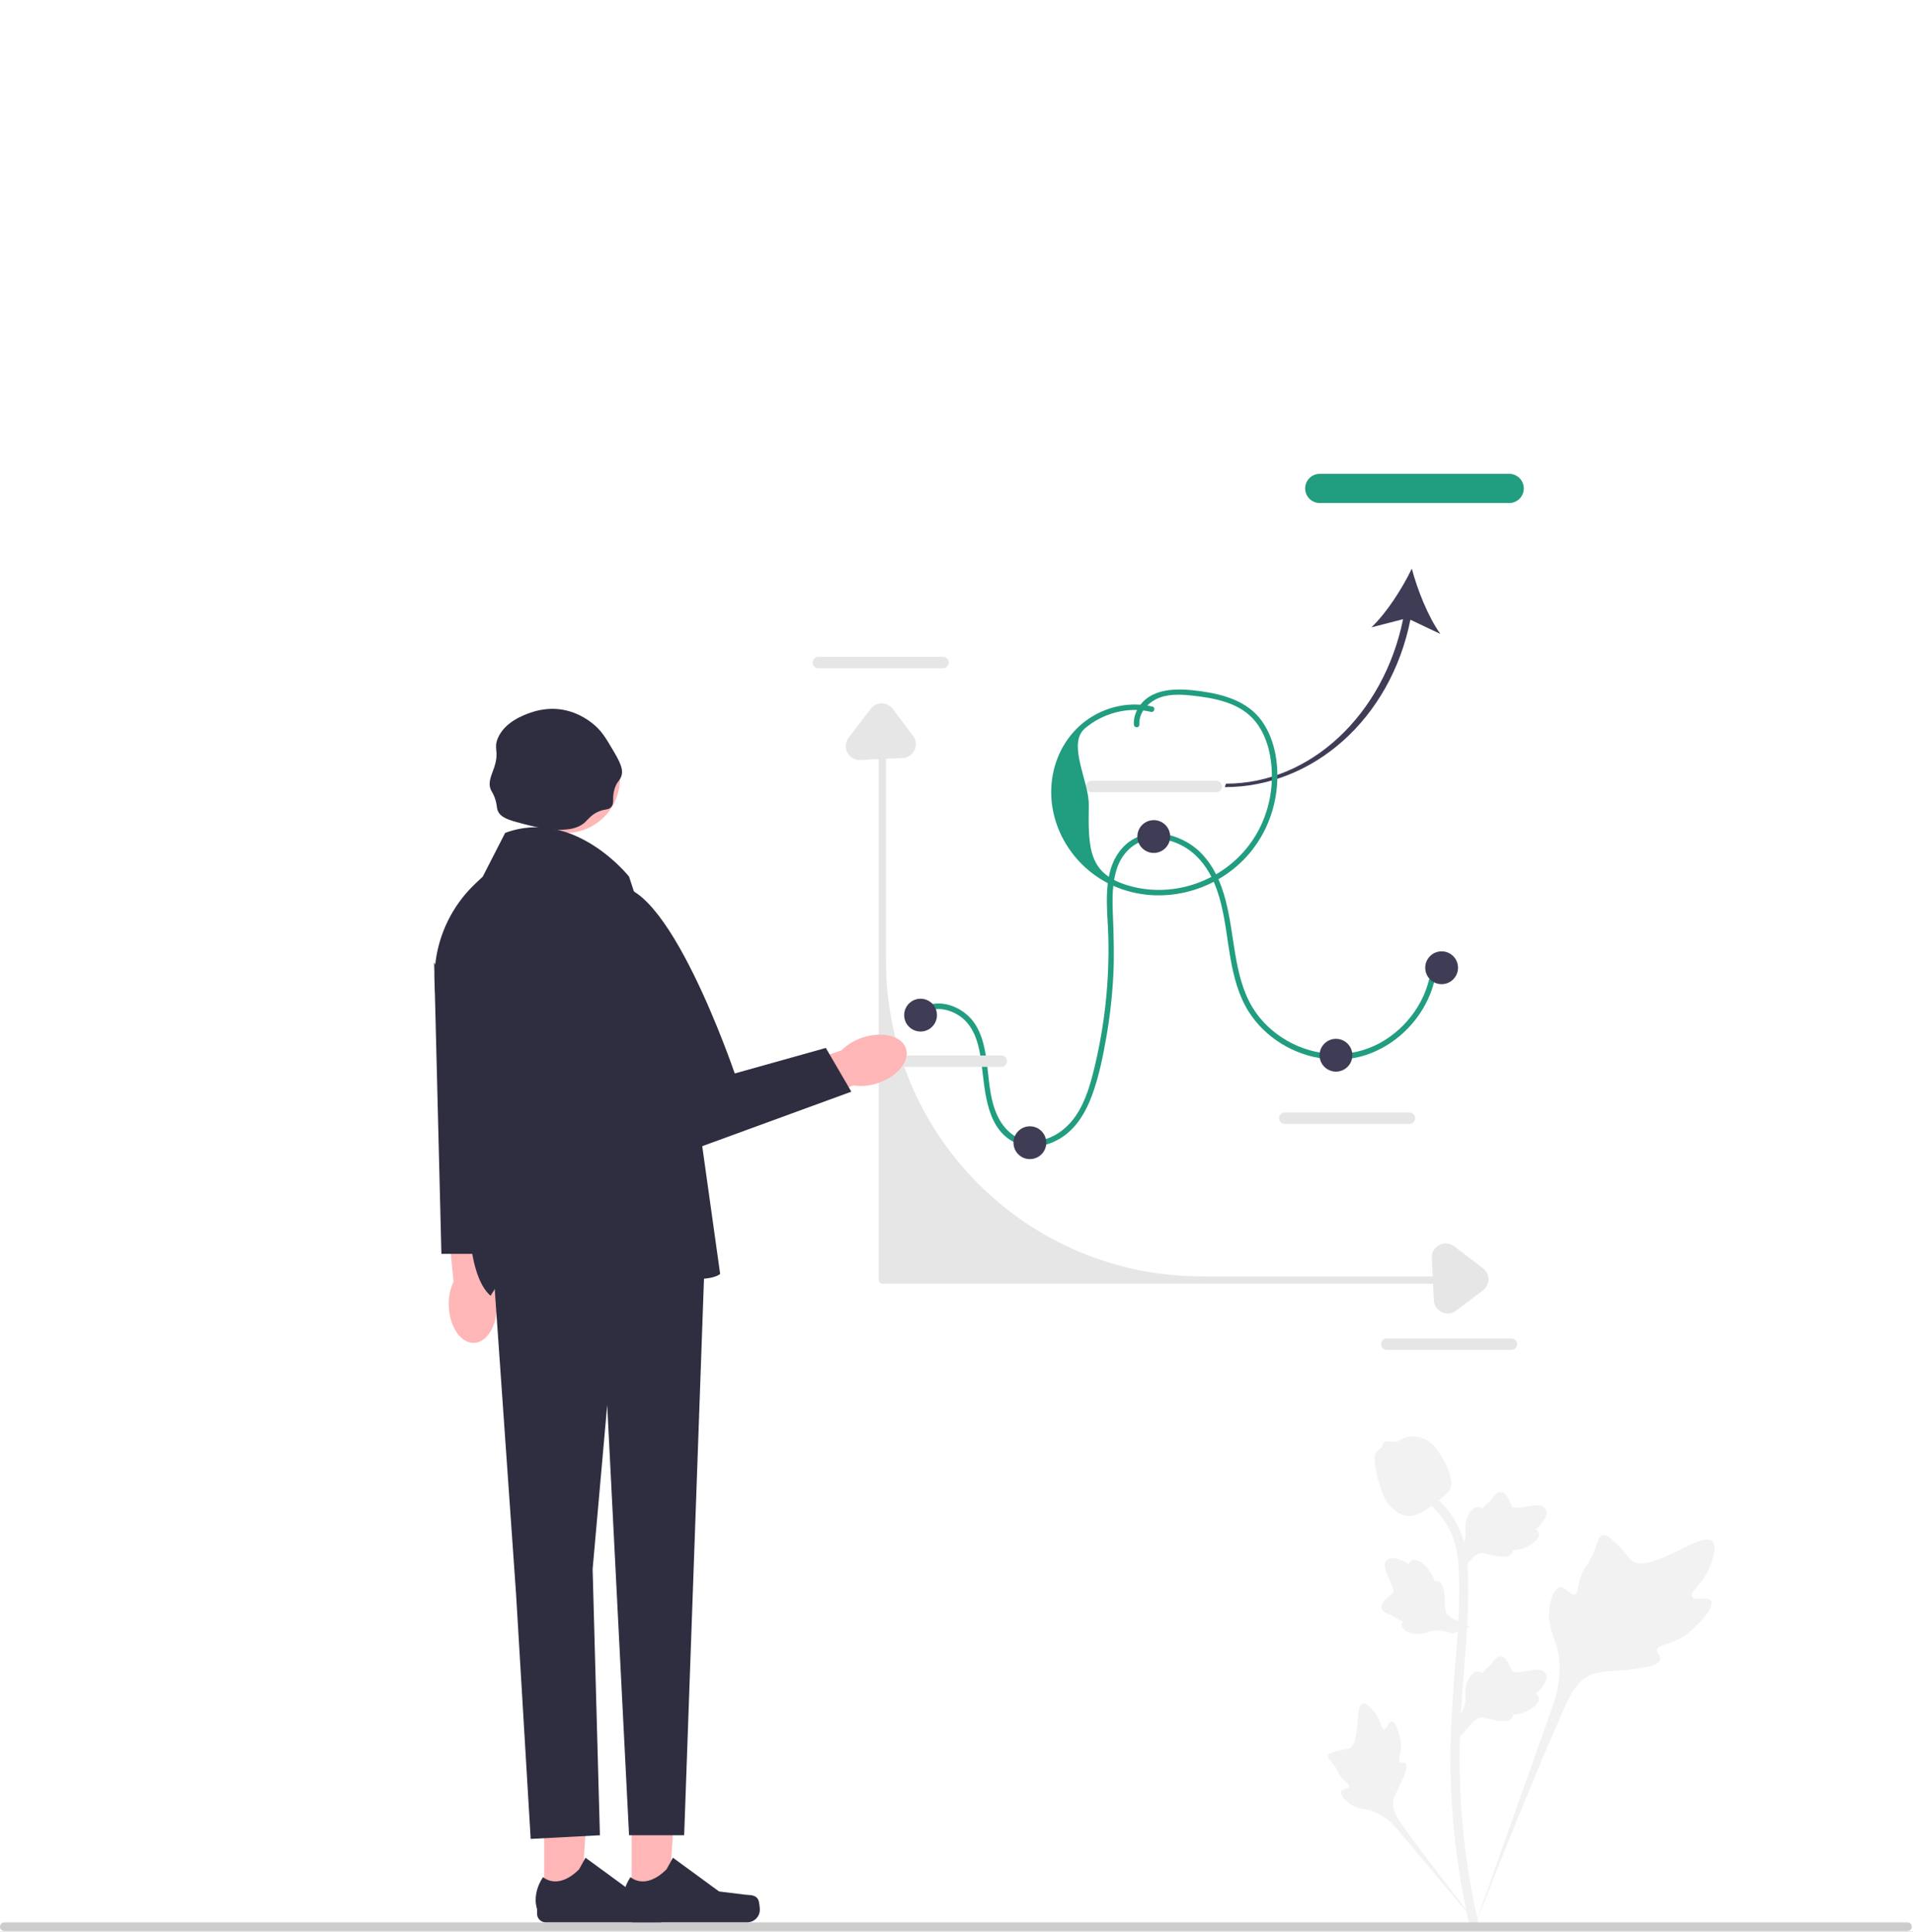 <svg width="525" height="530" viewBox="0 0 525 530" fill="none" xmlns="http://www.w3.org/2000/svg">
<rect x="0" y="0" width="525" height="530" fill="#808080" stroke="none"/>
<g clip-path="url(#clip0_3_14)">
<rect width="525" height="530" fill="white"/>
<g clip-path="url(#clip1_3_14)">
<path d="M252.766 278.861C255.635 275.7 260.375 276.624 263.528 278.855C267.587 281.726 268.747 286.97 269.346 291.619C270.36 299.488 270.66 310.612 279.583 313.902C283.706 315.421 288.425 314.166 291.908 311.698C295.711 309.002 298.084 304.856 299.673 300.558C301.597 295.354 302.711 289.788 303.655 284.335C304.62 278.759 305.253 273.122 305.537 267.47C305.815 261.94 305.634 256.446 305.414 250.92C305.243 246.605 305.177 242.075 306.635 237.949C308.107 233.782 311.529 230.612 316.029 230.194C320.397 229.788 324.896 231.63 328.056 234.603C335.639 241.736 335.996 253.381 337.691 262.945C338.581 267.97 339.883 273.054 342.611 277.426C344.856 281.022 347.974 284.036 351.567 286.272C358.812 290.783 368.045 292.099 376.085 289C383.935 285.975 390.253 279.361 392.987 271.411C393.663 269.448 394.08 267.42 394.291 265.357C394.39 264.397 392.889 264.404 392.791 265.357C391.892 274.126 386.263 282.068 378.549 286.227C370.612 290.507 361 289.964 353.245 285.527C349.433 283.346 346.116 280.269 343.812 276.517C341.017 271.967 339.821 266.664 338.95 261.456C337.378 252.051 336.664 241.253 329.616 234.032C324.149 228.432 314.09 226.184 308.215 232.422C302.165 238.845 303.979 249.192 304.172 257.166C304.455 268.844 303.251 280.549 300.582 291.921C299.42 296.871 298.084 301.976 295.168 306.221C292.504 310.1 288.149 313.107 283.299 313.059C278.463 313.011 275.065 309.457 273.348 305.219C271.537 300.748 271.418 295.92 270.792 291.201C270.216 286.869 269.168 282.075 265.919 278.904C263.393 276.439 259.645 274.852 256.089 275.419C254.381 275.692 252.866 276.522 251.705 277.8C251.057 278.514 252.115 279.578 252.766 278.861H252.766Z" fill="#219D7F"/>
<path d="M469.54 439.225C468.696 437.802 465.043 439.326 464.372 438.034C463.703 436.747 467.096 434.785 469.035 430.304C469.385 429.496 471.588 424.404 469.957 422.833C466.865 419.854 452.717 432.145 447.766 428.123C446.68 427.24 445.92 425.478 442.632 422.617C441.324 421.479 440.532 420.965 439.767 421.156C438.681 421.428 438.594 422.881 437.43 425.74C435.683 430.028 434.649 429.769 433.631 433.189C432.876 435.728 433.048 437.205 432.159 437.492C430.901 437.899 429.743 435.206 428.148 435.447C426.521 435.693 425.537 438.829 425.227 441.177C424.643 445.583 426.262 448.491 427.158 451.548C428.133 454.87 428.711 459.923 426.461 467.075L404.183 529.842C409.102 516.962 423.342 481.656 429.326 468.536C431.053 464.749 432.96 460.907 436.877 459.391C440.647 457.931 445.825 458.803 452.427 457.212C453.198 457.027 455.337 456.482 455.607 455.224C455.829 454.183 454.571 453.603 454.764 452.628C455.024 451.321 457.498 451.305 460.54 449.797C462.684 448.734 464.02 447.47 465.169 446.382C465.515 446.054 470.664 441.12 469.54 439.225H469.54H469.54Z" fill="#F2F2F2"/>
<path d="M381.895 472.268C380.953 472.272 380.647 474.504 379.819 474.461C378.994 474.418 379.01 472.186 377.371 469.942C377.075 469.537 375.211 466.986 373.969 467.334C371.616 467.992 373.566 478.482 370.163 479.751C369.417 480.03 368.333 479.894 365.98 480.683C365.044 480.996 364.563 481.236 364.436 481.667C364.256 482.279 364.944 482.741 366.011 484.137C367.612 486.232 367.186 486.664 368.572 488.151C369.6 489.254 370.374 489.595 370.259 490.115C370.095 490.85 368.439 490.641 368.098 491.493C367.749 492.363 369.004 493.751 370.067 494.581C372.061 496.138 373.955 496.183 375.714 496.625C377.626 497.105 380.273 498.279 383.134 501.447L407.512 530.491C402.61 524.361 389.391 507.185 384.678 500.463C383.317 498.522 381.982 496.477 382.368 494.118C382.739 491.846 384.661 489.556 385.785 485.857C385.917 485.425 386.267 484.218 385.727 483.723C385.28 483.313 384.632 483.763 384.21 483.387C383.643 482.883 384.349 481.664 384.487 479.736C384.584 478.377 384.348 477.356 384.146 476.478C384.085 476.214 383.149 472.263 381.895 472.268V472.268V472.268Z" fill="#F2F2F2"/>
<path d="M400.694 476.488L400.127 471.42L400.386 471.036C401.586 469.259 402.198 467.524 402.206 465.877C402.207 465.615 402.195 465.353 402.182 465.087C402.133 464.029 402.072 462.715 402.757 461.183C403.142 460.329 404.221 458.352 405.843 458.597C406.28 458.658 406.611 458.858 406.861 459.093C406.898 459.035 406.936 458.976 406.976 458.912C407.482 458.141 407.882 457.811 408.267 457.493C408.563 457.248 408.869 456.996 409.349 456.399C409.559 456.137 409.723 455.907 409.862 455.714C410.281 455.129 410.83 454.431 411.796 454.444C412.829 454.493 413.37 455.347 413.728 455.912C414.368 456.92 414.658 457.647 414.85 458.129C414.92 458.305 415 458.504 415.04 458.565C415.373 459.054 418.078 458.597 419.097 458.43C421.387 458.048 423.368 457.718 424.184 459.162C424.769 460.195 424.335 461.56 422.854 463.329C422.393 463.88 421.902 464.299 421.466 464.627C421.827 464.842 422.15 465.172 422.281 465.691C422.59 466.92 421.534 468.15 419.144 469.355C418.551 469.656 417.751 470.057 416.632 470.25C416.105 470.341 415.63 470.363 415.224 470.375C415.215 470.61 415.16 470.864 415.017 471.126C414.597 471.897 413.723 472.264 412.407 472.176C410.958 472.1 409.765 471.824 408.713 471.581C407.794 471.371 407.002 471.192 406.381 471.234C405.228 471.327 404.34 472.25 403.297 473.446L400.694 476.488H400.694V476.488Z" fill="#F2F2F2"/>
<path d="M403.328 446.312L398.57 448.147L398.132 447.993C396.109 447.283 394.276 447.131 392.681 447.542C392.427 447.607 392.177 447.685 391.922 447.765C390.912 448.08 389.656 448.473 388.001 448.199C387.077 448.044 384.891 447.501 384.716 445.87C384.664 445.432 384.774 445.061 384.938 444.759C384.872 444.738 384.805 444.717 384.734 444.694C383.86 444.4 383.439 444.097 383.033 443.805C382.721 443.581 382.4 443.349 381.701 443.036C381.394 442.899 381.13 442.799 380.908 442.714C380.236 442.457 379.422 442.103 379.189 441.165C378.974 440.154 379.663 439.414 380.119 438.924C380.932 438.049 381.561 437.584 381.979 437.276C382.132 437.164 382.303 437.037 382.352 436.982C382.741 436.536 381.612 434.035 381.193 433.091C380.243 430.974 379.421 429.141 380.611 427.986C381.461 427.158 382.892 427.232 384.979 428.215C385.629 428.522 386.158 428.89 386.586 429.228C386.703 428.825 386.94 428.428 387.409 428.17C388.519 427.56 389.977 428.269 391.748 430.276C392.19 430.773 392.781 431.444 393.252 432.478C393.473 432.965 393.615 433.419 393.73 433.809C393.959 433.758 394.219 433.746 394.509 433.818C395.361 434.029 395.938 434.781 396.186 436.077C396.481 437.497 396.516 438.721 396.548 439.801C396.578 440.743 396.606 441.554 396.804 442.145C397.186 443.236 398.304 443.861 399.726 444.566L403.328 446.312H403.328V446.312Z" fill="#F2F2F2"/>
<path d="M400.694 431.381L400.127 426.313L400.386 425.929C401.586 424.152 402.198 422.417 402.206 420.77C402.207 420.508 402.195 420.246 402.182 419.98C402.133 418.922 402.072 417.608 402.757 416.076C403.142 415.222 404.221 413.245 405.843 413.49C406.28 413.551 406.611 413.751 406.861 413.986C406.898 413.928 406.936 413.869 406.976 413.805C407.482 413.034 407.882 412.704 408.267 412.386C408.563 412.141 408.869 411.889 409.349 411.292C409.559 411.03 409.723 410.8 409.862 410.607C410.281 410.022 410.83 409.324 411.796 409.337C412.829 409.386 413.37 410.24 413.728 410.805C414.368 411.813 414.658 412.54 414.85 413.022C414.92 413.198 415 413.397 415.04 413.458C415.373 413.947 418.078 413.49 419.097 413.323C421.387 412.941 423.368 412.611 424.184 414.055C424.769 415.088 424.335 416.453 422.854 418.223C422.393 418.773 421.902 419.192 421.466 419.52C421.827 419.735 422.15 420.065 422.281 420.584C422.59 421.813 421.534 423.044 419.144 424.248C418.551 424.549 417.751 424.95 416.632 425.143C416.105 425.234 415.63 425.256 415.224 425.268C415.215 425.503 415.16 425.758 415.017 426.019C414.597 426.79 413.723 427.157 412.407 427.069C410.958 426.993 409.765 426.717 408.713 426.475C407.794 426.264 407.002 426.085 406.381 426.127C405.228 426.22 404.34 427.143 403.297 428.339L400.694 431.381H400.694V431.381Z" fill="#F2F2F2"/>
<path d="M405.88 529.759L404.818 529.093L404.561 527.867L404.818 529.093L403.58 529.235C403.56 529.12 403.493 528.856 403.391 528.442C402.837 526.176 401.147 519.28 399.738 508.419C398.754 500.838 398.197 493.043 398.082 485.249C397.967 477.443 398.337 471.533 398.633 466.783C398.857 463.2 399.128 459.788 399.395 456.465C400.105 447.587 400.774 439.2 400.276 429.915C400.166 427.843 399.935 423.528 397.414 418.937C395.952 416.275 393.938 413.911 391.427 411.914L392.988 409.951C395.76 412.158 397.988 414.777 399.612 417.733C402.406 422.823 402.658 427.524 402.779 429.783C403.286 439.232 402.609 447.699 401.892 456.663C401.628 459.974 401.356 463.371 401.134 466.939C400.84 471.645 400.474 477.504 400.588 485.21C400.701 492.911 401.251 500.61 402.221 508.096C403.614 518.82 405.279 525.613 405.826 527.845C406.117 529.037 406.179 529.287 405.88 529.759V529.759L405.88 529.759Z" fill="#F2F2F2"/>
<path d="M386.831 415.895C386.728 415.895 386.624 415.893 386.519 415.885C384.385 415.77 382.409 414.493 380.645 412.09C379.817 410.959 379.394 409.67 378.55 407.098C378.419 406.701 377.783 404.69 377.396 401.922C377.143 400.113 377.174 399.357 377.533 398.689C377.931 397.945 378.574 397.426 379.299 397.076C379.267 396.836 379.292 396.589 379.396 396.337C379.824 395.292 380.959 395.429 381.573 395.495C381.884 395.535 382.272 395.586 382.69 395.564C383.349 395.532 383.702 395.336 384.238 395.043C384.751 394.761 385.388 394.411 386.334 394.218C388.199 393.829 389.762 394.357 390.277 394.531C392.987 395.434 394.323 397.541 395.87 399.981C396.178 400.47 397.237 402.252 397.935 404.694C398.439 406.456 398.368 407.239 398.217 407.822C397.908 409.019 397.18 409.704 395.331 411.216C393.401 412.8 392.432 413.592 391.599 414.075C389.663 415.193 388.446 415.895 386.831 415.895V415.895V415.895Z" fill="#F2F2F2"/>
<path d="M333.81 217.335H299.59C298.727 217.335 298.025 216.633 298.025 215.771C298.025 214.908 298.727 214.206 299.59 214.206H333.81C334.673 214.206 335.375 214.908 335.375 215.771C335.375 216.633 334.673 217.335 333.81 217.335V217.335Z" fill="#E6E6E6"/>
<path d="M386.81 308.335H352.59C351.727 308.335 351.025 307.633 351.025 306.771C351.025 305.908 351.727 305.206 352.59 305.206H386.81C387.673 305.206 388.375 305.908 388.375 306.771C388.375 307.633 387.673 308.335 386.81 308.335V308.335Z" fill="#E6E6E6"/>
<path d="M414.81 370.335H380.59C379.727 370.335 379.025 369.633 379.025 368.771C379.025 367.908 379.727 367.206 380.59 367.206H414.81C415.673 367.206 416.375 367.908 416.375 368.771C416.375 369.633 415.673 370.335 414.81 370.335V370.335Z" fill="#E6E6E6"/>
<path d="M258.81 183.335H224.59C223.727 183.335 223.025 182.633 223.025 181.771C223.025 180.908 223.727 180.206 224.59 180.206H258.81C259.673 180.206 260.375 180.908 260.375 181.771C260.375 182.633 259.673 183.335 258.81 183.335V183.335Z" fill="#E6E6E6"/>
<path d="M0 528.594C0 529.254 0.53 529.784 1.19 529.784H523.48C524.14 529.784 524.67 529.254 524.67 528.594C524.67 527.934 524.14 527.404 523.48 527.404H1.19C0.53 527.404 0 527.934 0 528.594Z" fill="#CCCCCC"/>
<path d="M397.248 352.18H242.148C241.596 352.18 241.148 351.732 241.148 351.18V203.18C241.148 202.627 241.596 202.18 242.148 202.18C242.7 202.18 243.148 202.627 243.148 203.18V263.568C243.148 311.402 281.925 350.18 329.76 350.18H397.248C397.8 350.18 398.248 350.627 398.248 351.18C398.248 351.732 397.8 352.18 397.248 352.18H397.248Z" fill="#E6E6E6"/>
<path d="M274.81 292.699H240.59C239.727 292.699 239.025 291.997 239.025 291.134C239.025 290.272 239.727 289.57 240.59 289.57H274.81C275.673 289.57 276.375 290.272 276.375 291.134C276.375 291.997 275.673 292.699 274.81 292.699V292.699Z" fill="#E6E6E6"/>
<path d="M240.88 297.152C246.307 295.359 249.781 291.106 248.64 287.652C247.499 284.199 242.175 282.853 236.746 284.646C234.568 285.333 232.585 286.532 230.965 288.142L208.066 296.026L211.995 306.693L234.152 297.788C236.413 298.116 238.72 297.898 240.88 297.152V297.152Z" fill="#FFB6B6"/>
<path d="M123.167 358.289C123.352 364.001 126.45 368.536 130.085 368.418C133.721 368.299 136.517 363.573 136.331 357.858C136.288 355.574 135.698 353.334 134.612 351.325L133.521 327.131L122.179 327.885L124.458 351.656C123.504 353.732 123.062 356.007 123.167 358.289L123.167 358.289Z" fill="#FFB6B6"/>
<path d="M149.354 521.311L159.478 521.31L162.072 482L149.351 482.26L149.354 521.311Z" fill="#FFB6B6"/>
<path d="M184.041 521.082C184.356 521.613 184.523 523.326 184.523 523.944C184.523 525.841 182.984 527.38 181.086 527.38H149.732C148.438 527.38 147.388 526.33 147.388 525.036V523.73C147.388 523.73 145.837 519.807 149.03 514.971C149.03 514.971 152.999 518.758 158.93 512.827L160.679 509.659L173.338 518.917L180.355 519.781C181.89 519.97 183.251 519.752 184.041 521.082H184.041V521.082Z" fill="#2F2E41"/>
<path d="M173.354 521.311L183.478 521.31L186.072 482L173.351 482.26L173.354 521.311Z" fill="#FFB6B6"/>
<path d="M208.041 521.082C208.356 521.613 208.523 523.326 208.523 523.944C208.523 525.841 206.984 527.38 205.086 527.38H173.732C172.438 527.38 171.388 526.33 171.388 525.036V523.73C171.388 523.73 169.837 519.807 173.03 514.971C173.03 514.971 176.999 518.758 182.93 512.827L184.679 509.659L197.338 518.917L204.355 519.781C205.89 519.97 207.251 519.752 208.041 521.082H208.041V521.082Z" fill="#2F2E41"/>
<path d="M155.245 228.515C163.47 228.515 170.138 221.847 170.138 213.622C170.138 205.396 163.47 198.728 155.245 198.728C147.02 198.728 140.352 205.396 140.352 213.622C140.352 221.847 147.02 228.515 155.245 228.515Z" fill="#FFB6B6"/>
<path d="M134.638 337.5L141.638 437.5L145.638 504.5L164.638 503.5L162.638 430.5L166.638 385.5L172.638 503.5H187.76L193.638 338.5L161.138 334L134.638 337.5Z" fill="#2F2E41"/>
<path d="M160.638 225.5C156.402 229.578 146.613 226.874 141.638 225.5C138.9 224.744 137.247 223.964 136.638 222.5C136.215 221.482 136.455 220.517 135.638 218.5C135.16 217.319 134.907 217.23 134.638 216.5C133.889 214.464 134.93 212.65 135.638 210.5C137.116 206.015 135.352 205.511 136.638 202.5C138.573 197.973 143.834 196.131 145.638 195.5C149.006 194.321 151.815 194.446 152.638 194.5C157.914 194.847 161.441 197.554 162.638 198.5C165.066 200.417 166.257 202.445 168.638 206.5C170.711 210.029 170.862 211.383 170.638 212.5C170.298 214.202 169.316 214.208 168.638 216.5C167.869 219.102 168.744 220.409 167.638 221.5C166.891 222.237 166.196 221.931 164.638 222.5C162.494 223.284 161.436 224.732 160.638 225.5Z" fill="#2F2E41"/>
<path d="M172.638 240.5C172.638 240.5 157.638 221.5 138.638 228.5L132.485 240.5L130.429 242.446C121.805 250.61 117.792 262.52 119.718 274.238L128.638 328.5C128.638 328.5 127.638 349.5 134.638 355.5C134.638 355.5 144.638 336.5 168.638 345.5C192.638 354.5 197.638 349.5 197.638 349.5L189.638 292.5L172.638 240.5V240.5Z" fill="#2F2E41"/>
<path d="M167.638 243.5L162.638 254.5L181.638 318.5L233.638 299.5L226.638 287.5L201.638 294.5C201.638 294.5 182.638 238.5 167.638 243.5Z" fill="#2F2E41"/>
<path d="M132.138 344H121.138L119.138 264L132.138 291V344Z" fill="#2F2E41"/>
<path d="M252.638 283C255.123 283 257.138 280.985 257.138 278.5C257.138 276.015 255.123 274 252.638 274C250.153 274 248.138 276.015 248.138 278.5C248.138 280.985 250.153 283 252.638 283Z" fill="#3F3D56"/>
<path d="M282.638 318C285.123 318 287.138 315.985 287.138 313.5C287.138 311.015 285.123 309 282.638 309C280.153 309 278.138 311.015 278.138 313.5C278.138 315.985 280.153 318 282.638 318Z" fill="#3F3D56"/>
<path d="M316.638 234C319.123 234 321.138 231.985 321.138 229.5C321.138 227.015 319.123 225 316.638 225C314.153 225 312.138 227.015 312.138 229.5C312.138 231.985 314.153 234 316.638 234Z" fill="#3F3D56"/>
<path d="M366.638 294C369.123 294 371.138 291.985 371.138 289.5C371.138 287.015 369.123 285 366.638 285C364.153 285 362.138 287.015 362.138 289.5C362.138 291.985 364.153 294 366.638 294Z" fill="#3F3D56"/>
<path d="M395.638 270C398.123 270 400.138 267.985 400.138 265.5C400.138 263.015 398.123 261 395.638 261C393.153 261 391.138 263.015 391.138 265.5C391.138 267.985 393.153 270 395.638 270Z" fill="#3F3D56"/>
<path d="M387.065 170.024L395.295 173.923C391.92 169.212 389.011 161.854 387.454 156C384.817 161.453 380.567 168.126 376.36 172.112L385.058 169.874C379.698 196.142 359.539 215 336.454 215L336.127 215.949C360.24 215.949 381.593 197.352 387.065 170.024V170.024Z" fill="#3F3D56"/>
<path d="M362.186 130H414.186C416.392 130 418.186 131.794 418.186 134C418.186 136.206 416.392 138 414.186 138H362.186C359.98 138 358.186 136.206 358.186 134C358.186 131.794 359.98 130 362.186 130Z" fill="#219D7F"/>
<path d="M397.316 360.364C396.768 360.364 396.215 360.242 395.688 359.995C394.389 359.385 393.573 358.164 393.506 356.73L392.967 345.104C392.898 343.611 393.677 342.254 395.001 341.561C396.325 340.867 397.886 341.002 399.073 341.908L406.991 347.964C407.943 348.691 408.487 349.797 408.483 350.994C408.479 352.193 407.929 353.294 406.972 354.017L399.593 359.588C398.912 360.102 398.12 360.364 397.316 360.364V360.364Z" fill="#E6E6E6"/>
<path d="M251.345 204.149C251.345 204.697 251.223 205.251 250.976 205.778C250.365 207.077 249.144 207.893 247.711 207.959L236.085 208.498C234.592 208.568 233.234 207.788 232.541 206.464C231.848 205.14 231.982 203.58 232.889 202.393L238.944 194.475C239.672 193.523 240.777 192.979 241.975 192.983C243.174 192.986 244.274 193.537 244.997 194.493L250.568 201.872C251.082 202.553 251.345 203.346 251.345 204.149V204.149Z" fill="#E6E6E6"/>
<path d="M316.269 193.853C310.349 192.435 304.023 193.718 298.963 197.061C293.656 200.567 290.142 206.18 288.953 212.399C286.5 225.229 293.996 238.046 305.843 243.153C318.297 248.521 333.113 244.919 342.158 234.956C346.64 230.018 349.442 223.77 350.286 217.164C351.117 210.655 350.169 203.146 346.228 197.714C342.319 192.326 335.809 190.518 329.523 189.635C323.423 188.778 315.331 188.406 312.033 194.862C311.404 196.093 311.108 197.42 311.178 198.8C311.227 199.761 312.727 199.767 312.678 198.8C312.526 195.782 314.538 193.259 317.118 191.903C320.108 190.33 323.714 190.463 326.974 190.814C332.86 191.447 339.543 192.575 343.788 197.096C348.016 201.599 349.284 208.462 349.021 214.44C348.747 220.68 346.598 226.821 342.831 231.811C335.397 241.658 322.391 246.343 310.426 243.162C298.767 240.062 298.615 233.144 298.808 220.891C298.91 214.355 292.736 204.066 297.777 199.806C302.713 195.636 309.553 193.786 315.87 195.299C316.808 195.524 317.209 194.078 316.269 193.853L316.269 193.853Z" fill="#219D7F"/>
</g>
</g>
<defs>
<clipPath id="clip0_3_14">
<rect width="525" height="530" fill="white"/>
</clipPath>
<clipPath id="clip1_3_14">
<rect width="524.67" height="400.491" fill="white" transform="translate(0 130)"/>
</clipPath>
</defs>
</svg>
